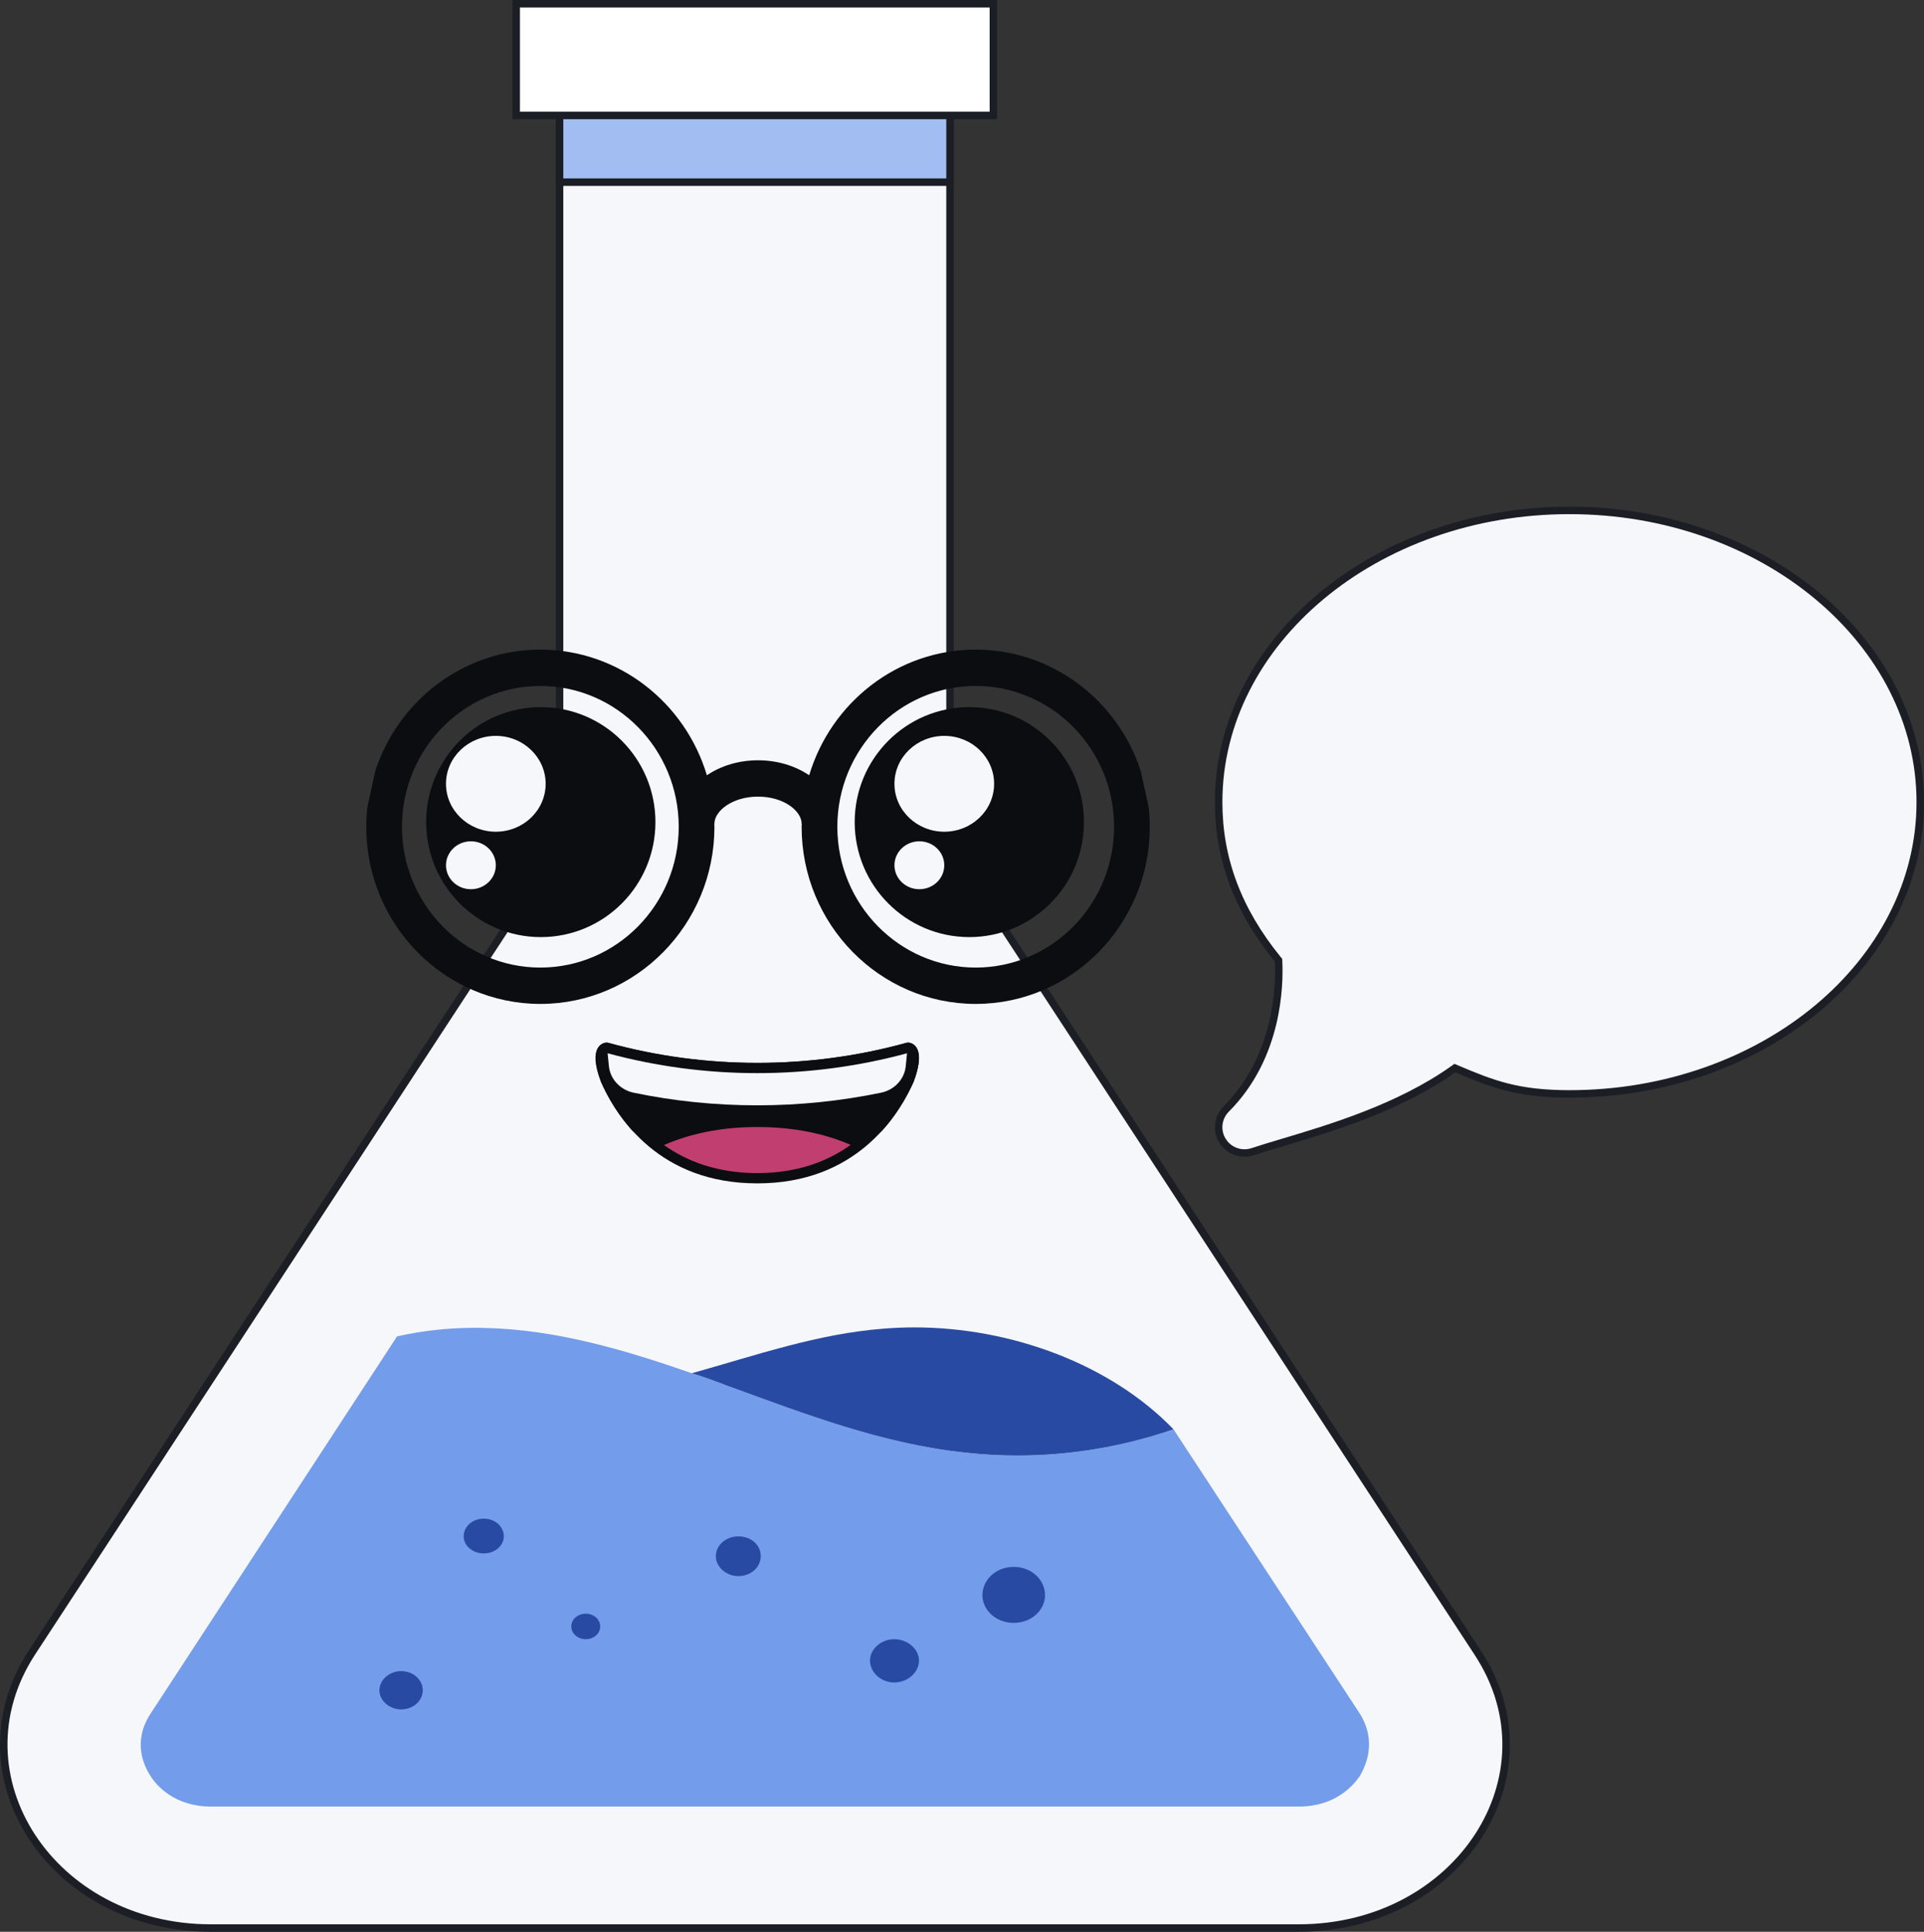 <svg width="257" height="258" viewBox="0 0 257 258" fill="none" xmlns="http://www.w3.org/2000/svg">
<rect x="0" y="0" width="257" height="258" fill="#333333" stroke="none"/>
<path d="M75.243 14.42H74.743V14.92V101.107C74.743 108.864 72.414 116.446 68.059 123.187C68.058 123.188 68.058 123.188 68.058 123.188L4.246 220.732L4.245 220.733C-1.073 228.914 -0.413 238.127 4.246 245.278C8.901 252.422 17.536 257.5 28.157 257.5H173.486C184.103 257.5 192.763 252.423 197.43 245.278C202.102 238.127 202.763 228.913 197.389 220.731L133.577 123.189C129.23 116.447 126.901 108.865 126.901 101.107V14.92V14.42H126.401H75.243Z" fill="#F5F7FA" stroke="#1C1E26"/>
<path d="M75.243 14.42H74.743V14.92V23.829V24.329H75.243H126.401H126.901V23.829V14.92V14.42H126.401H75.243Z" fill="#A1BDF1" stroke="#1C1E26"/>
<path d="M69.451 0.5H68.951V1V14.92V15.42H69.451H132.193H132.693V14.92V1V0.5H132.193H69.451Z" fill="white" stroke="#1C1E26"/>
<path fill-rule="evenodd" clip-rule="evenodd" d="M63.461 177.336C59.965 177.336 56.416 177.717 53.038 178.481L20.113 228.865C17.645 232.659 19.248 235.881 20.113 237.201C20.861 238.434 23.329 241.274 28.157 241.274H173.486C178.414 241.274 180.774 238.434 181.639 237.201C182.387 235.881 183.99 232.659 181.639 228.865L156.749 190.89C150.092 193.189 143.003 194.39 135.904 194.39C133.625 194.39 131.346 194.271 129.076 194.016C117.924 192.879 107.411 188.806 97.007 185.02C95.512 184.447 94.007 183.882 92.404 183.405C83.495 180.287 74.162 177.535 64.623 177.352C64.235 177.336 63.848 177.336 63.461 177.336Z" fill="#739CEA"/>
<path fill-rule="evenodd" clip-rule="evenodd" d="M122.131 177.28C120.797 177.28 119.464 177.336 118.14 177.439C109.24 178.107 100.871 181.042 92.404 183.405C94.007 183.882 95.511 184.447 97.007 185.02C107.411 188.806 117.924 192.879 129.076 194.016C131.346 194.271 133.625 194.39 135.904 194.39C143.003 194.39 150.092 193.189 156.749 190.89C148.39 182.22 135.094 177.28 122.131 177.28Z" fill="#284AA3"/>
<path fill-rule="evenodd" clip-rule="evenodd" d="M64.623 202.822C63.118 202.822 61.938 203.864 61.938 205.192C61.938 206.425 63.118 207.467 64.623 207.467C66.118 207.467 67.298 206.425 67.298 205.192C67.298 203.864 66.118 202.822 64.623 202.822Z" fill="#284AA3"/>
<path fill-rule="evenodd" clip-rule="evenodd" d="M78.243 215.517C77.171 215.517 76.315 216.273 76.315 217.22C76.315 218.166 77.171 218.922 78.243 218.922C79.315 218.922 80.171 218.166 80.171 217.22C80.171 216.273 79.315 215.517 78.243 215.517Z" fill="#284AA3"/>
<path fill-rule="evenodd" clip-rule="evenodd" d="M98.619 205.192C97.007 205.192 95.62 206.33 95.62 207.841C95.62 209.265 97.007 210.498 98.619 210.498C100.34 210.498 101.619 209.265 101.619 207.841C101.619 206.33 100.34 205.192 98.619 205.192Z" fill="#284AA3"/>
<path fill-rule="evenodd" clip-rule="evenodd" d="M119.428 218.922C117.708 218.922 116.212 220.25 116.212 221.762C116.212 223.376 117.708 224.705 119.428 224.705C121.248 224.705 122.752 223.376 122.752 221.762C122.752 220.25 121.248 218.922 119.428 218.922Z" fill="#284AA3"/>
<path fill-rule="evenodd" clip-rule="evenodd" d="M135.409 209.265C133.049 209.265 131.229 210.967 131.229 213.051C131.229 215.04 133.049 216.742 135.409 216.742C137.769 216.742 139.589 215.04 139.589 213.051C139.589 210.967 137.769 209.265 135.409 209.265Z" fill="#284AA3"/>
<path fill-rule="evenodd" clip-rule="evenodd" d="M53.569 223.185C52.074 223.185 50.678 224.323 50.678 225.747C50.678 227.163 52.074 228.3 53.569 228.3C55.182 228.3 56.47 227.163 56.47 225.747C56.47 224.323 55.182 223.185 53.569 223.185Z" fill="#284AA3"/>
<path d="M152.357 102.894C149.258 93.531 140.564 86.76 130.33 86.76C119.86 86.76 110.991 93.841 108.087 103.541C106.251 102.306 103.895 101.541 101.254 101.541C98.613 101.541 96.258 102.305 94.421 103.54C91.517 93.841 82.647 86.76 72.176 86.76C61.942 86.76 53.249 93.531 50.15 102.894L49.082 107.747C48.984 108.626 48.923 109.516 48.923 110.42C48.923 123.466 59.355 134.078 72.176 134.078C84.998 134.078 95.431 123.466 95.431 110.42C95.431 110.284 95.413 110.153 95.411 110.017H95.427C95.427 108.304 97.821 106.394 101.254 106.394C104.688 106.394 107.08 108.304 107.08 110.017H107.098C107.096 110.153 107.078 110.284 107.078 110.42C107.078 123.466 117.508 134.078 130.33 134.078C143.152 134.078 153.584 123.466 153.584 110.42C153.584 109.516 153.523 108.626 153.425 107.747L152.357 102.894ZM72.176 129.225C61.985 129.225 53.693 120.788 53.693 110.42C53.693 100.05 61.985 91.614 72.176 91.614C82.369 91.614 90.661 100.05 90.661 110.42C90.661 120.788 82.369 129.225 72.176 129.225ZM130.33 129.225C120.14 129.225 111.848 120.788 111.848 110.42C111.848 100.05 120.14 91.614 130.33 91.614C140.523 91.614 148.815 100.05 148.815 110.42C148.814 120.788 140.522 129.225 130.33 129.225Z" fill="#0C0D10"/>
<ellipse cx="15.312" cy="15.357" rx="15.312" ry="15.357" transform="matrix(1 0 -0 1 114.166 94.44)" fill="#0C0D10"/>
<ellipse cx="126.133" cy="104.68" rx="6.656" ry="6.4" fill="#F5F7FA"/>
<ellipse cx="122.805" cy="115.56" rx="3.328" ry="3.2" fill="#F5F7FA"/>
<ellipse cx="15.312" cy="15.357" rx="15.312" ry="15.357" transform="matrix(1 0 -0 1 56.925 94.44)" fill="#0C0D10"/>
<ellipse cx="66.229" cy="104.68" rx="6.656" ry="6.4" fill="#F5F7FA"/>
<ellipse cx="62.901" cy="115.56" rx="3.328" ry="3.2" fill="#F5F7FA"/>
<path d="M121.708 139.322C121.482 139.24 121.227 139.226 121.001 139.294C114.576 141.063 107.91 141.948 101.174 141.948C94.438 141.948 87.758 141.05 81.348 139.294C81.107 139.226 80.866 139.24 80.64 139.322C79.947 139.594 78.843 140.601 80.3 144.452V144.465C82.451 149.391 88.154 158.045 101.16 158.045C114.137 158.045 119.84 149.378 122.048 144.465C123.491 140.601 122.402 139.594 121.708 139.322Z" fill="#0C0D10"/>
<path d="M101.16 156.671C106.552 156.671 110.599 155.079 113.628 152.902C110.302 151.46 106.198 150.521 101.16 150.521C96.122 150.521 92.018 151.473 88.692 152.929C91.721 155.079 95.769 156.671 101.16 156.671Z" fill="#C13E70"/>
<path d="M121.298 139.24C121.255 139.24 121.213 139.24 121.156 139.254C114.675 141.05 107.953 141.961 101.146 141.961C94.339 141.961 87.617 141.05 81.135 139.254C81.093 139.24 81.05 139.24 80.994 139.24C80.555 139.281 78.461 139.703 80.258 144.465V144.479C81.135 146.466 82.593 149.065 84.871 151.446C82.734 149.01 85.367 147.663 90.051 148.207C94.735 148.752 101.146 148.765 101.146 148.765C101.146 148.765 107.542 148.752 112.241 148.207C116.925 147.663 119.557 149.01 117.42 151.446C119.699 149.065 121.156 146.466 122.034 144.479V144.465C123.831 139.689 121.737 139.267 121.298 139.24Z" fill="#0C0D10"/>
<path d="M117.689 145.935C119.473 145.567 120.817 144.139 120.987 142.383L121.157 140.669C114.675 142.424 107.953 143.322 101.16 143.322C94.367 143.322 87.645 142.424 81.164 140.669L81.334 142.383C81.503 144.125 82.848 145.554 84.631 145.935C90.037 147.064 95.584 147.622 101.16 147.622C106.736 147.622 112.283 147.051 117.689 145.935Z" fill="#F5F7FA"/>
<g clip-path="url(#clip0_537_3255)">
<path d="M170.788 128.414L170.78 128.249L170.676 128.121C165.353 121.582 162.781 114.71 162.781 107.133C162.781 85.729 183.712 68.167 209.64 68.167C235.568 68.167 256.5 85.729 256.5 107.133C256.5 128.537 235.568 146.099 209.64 146.099C202.734 146.099 199.399 144.793 194.597 142.761L194.34 142.652L194.113 142.813C186.913 147.924 177.739 150.667 171.381 152.565L171.38 152.565L171.322 152.583C169.843 153.025 168.482 153.432 167.306 153.821L167.306 153.821C166.952 153.938 166.587 153.993 166.227 153.993C165.055 153.993 163.932 153.393 163.291 152.352L163.29 152.352C162.454 150.996 162.663 149.241 163.791 148.11C170.763 141.137 170.935 131.557 170.788 128.414Z" fill="#F5F7FA" stroke="#1C1E26"/>
</g>
<defs>
<clipPath id="clip0_537_3255">
<rect width="94.72" height="94.72" fill="white" transform="translate(162.28 63.72)"/>
</clipPath>
</defs>
</svg>

